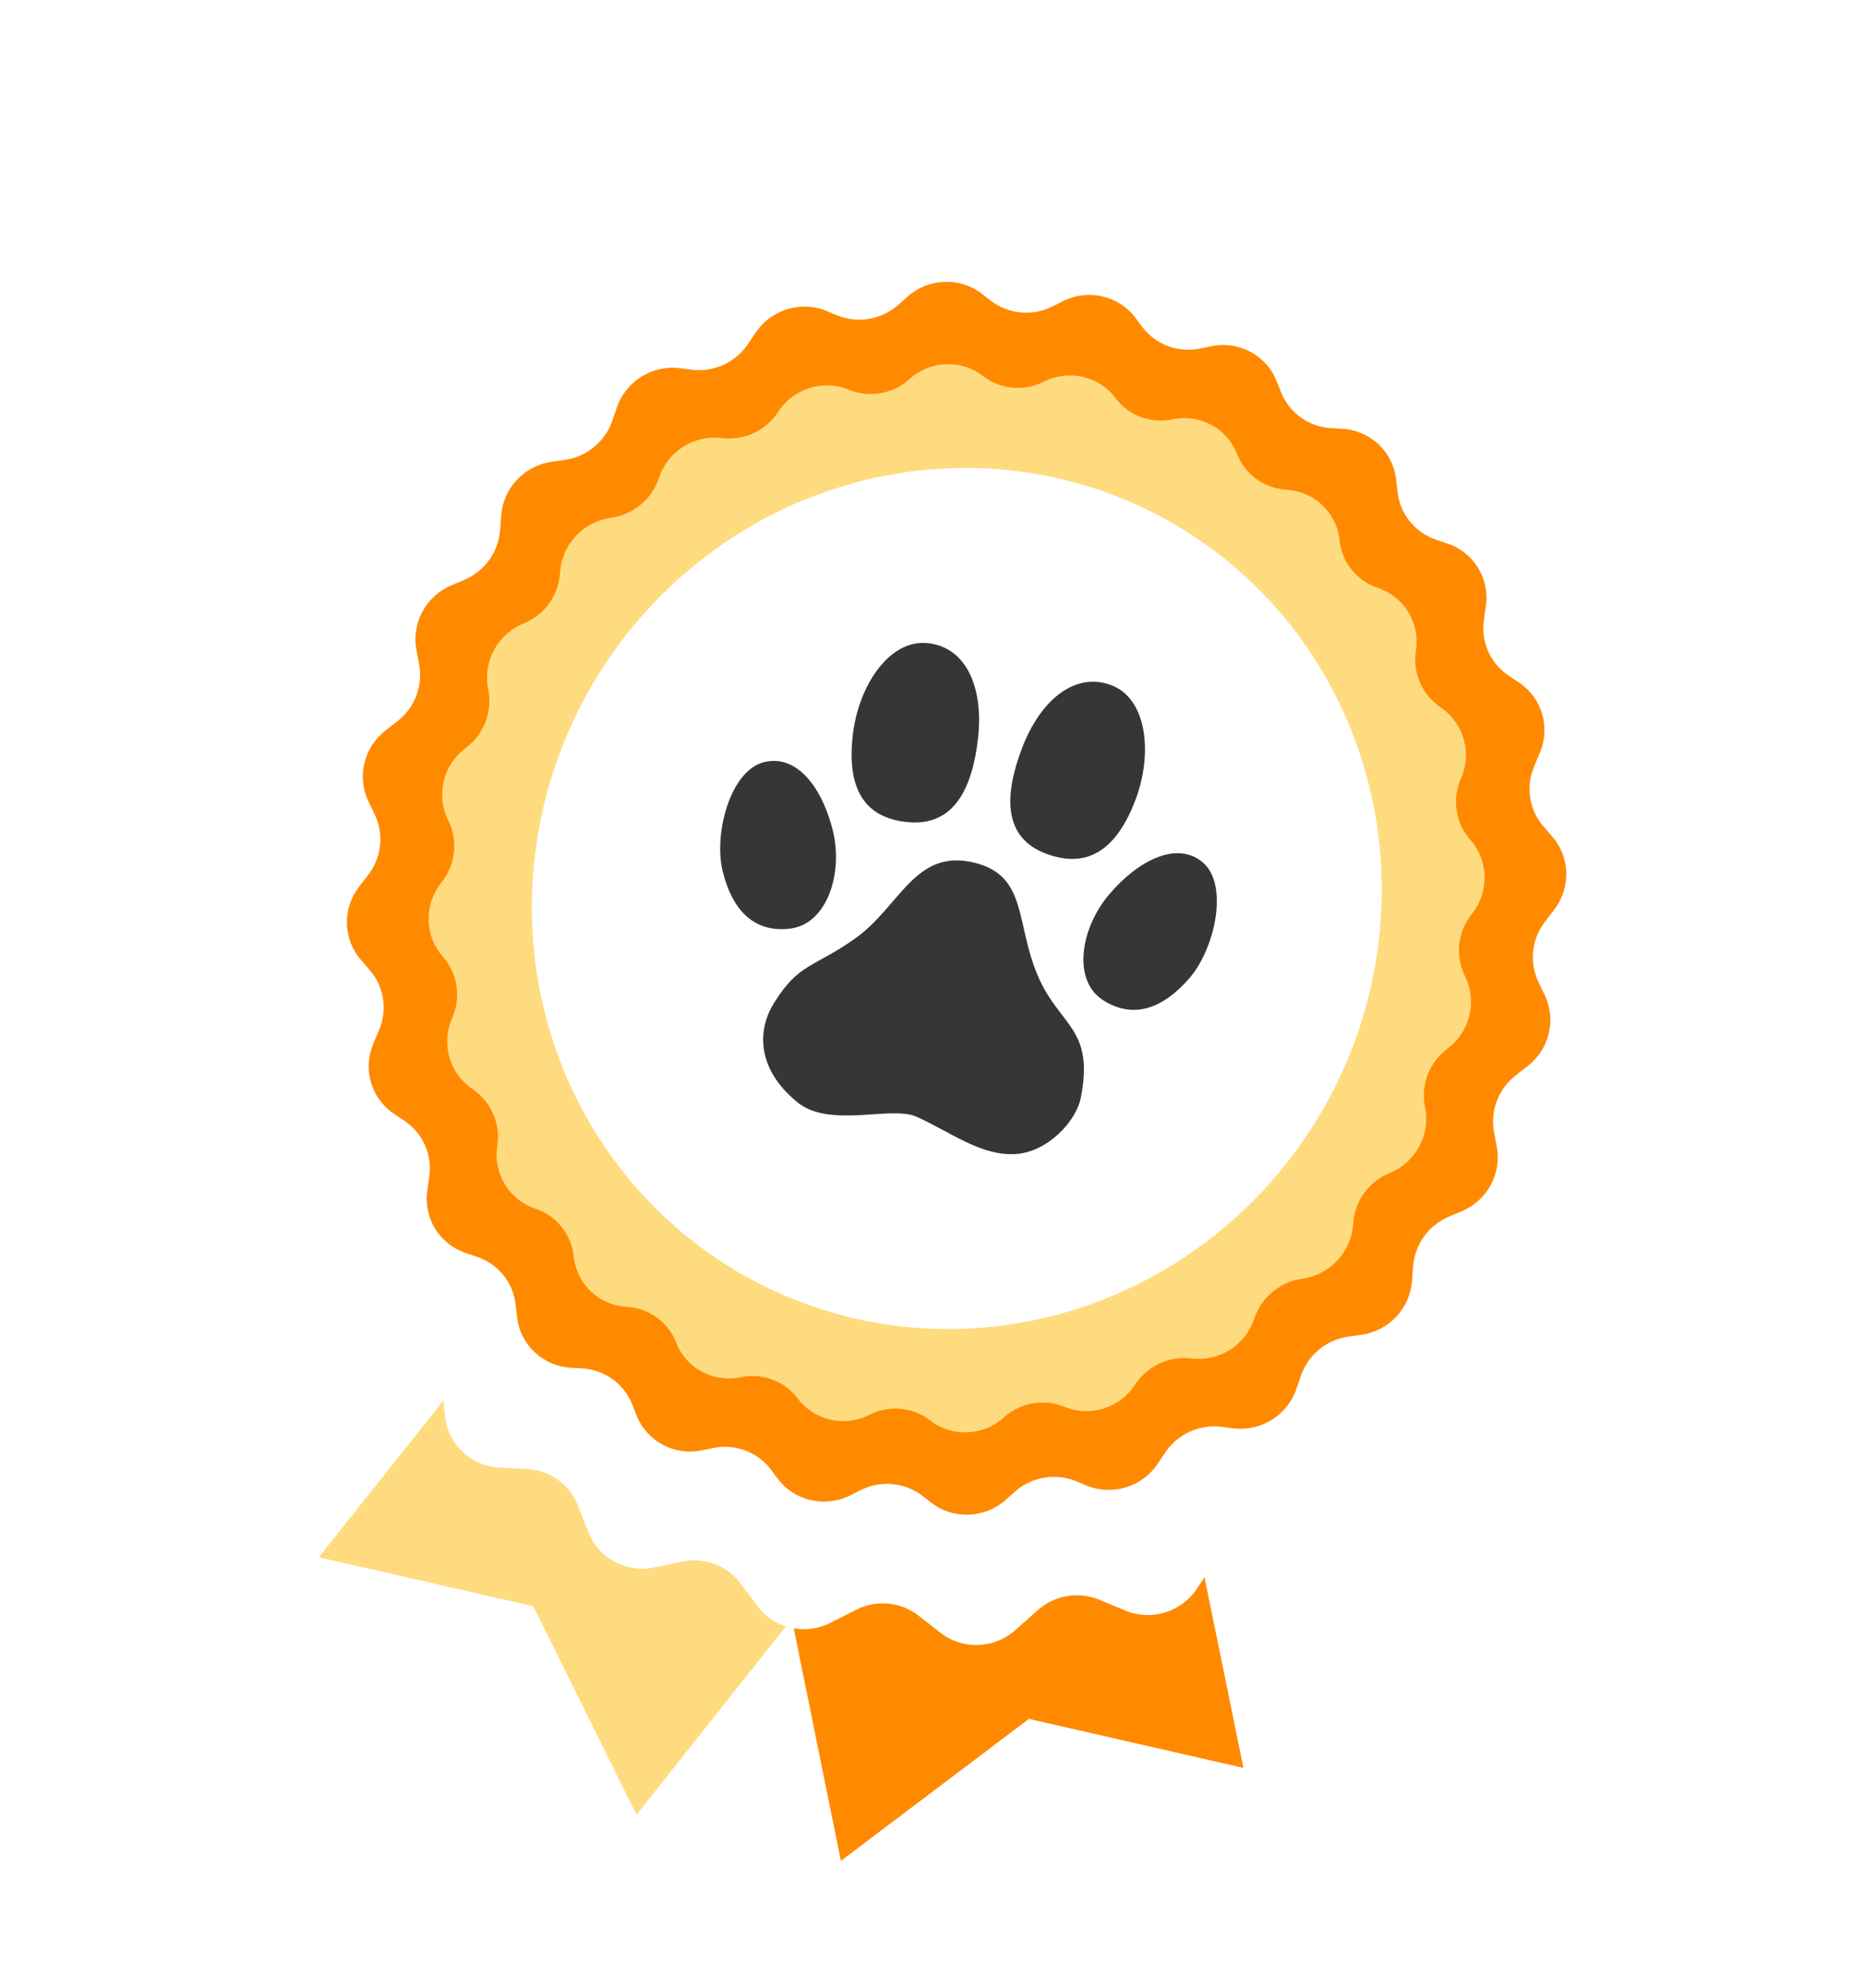 <svg width="257" height="274" viewBox="0 0 257 274" fill="none" xmlns="http://www.w3.org/2000/svg">
<g filter="url(#filter0_d_623_16)">
<path d="M114.875 254.441L106.627 213.74L163.122 206.26L170.35 241.63L140.791 234.877L114.875 254.441Z" fill="#FF8A00"/>
</g>
<g filter="url(#filter1_d_623_16)">
<path d="M86.715 248.089L112.769 215.226L65.626 184.068L42.93 212.601L72.489 219.354L86.715 248.089Z" fill="#FFDB80"/>
</g>
<g filter="url(#filter2_d_623_16)">
<path d="M150.211 25.938C153.701 24.169 157.935 25.137 160.247 28.23L162.603 31.383C164.452 33.856 167.585 35.024 170.64 34.379L174.478 33.569C178.292 32.765 182.105 34.79 183.525 38.374L185.023 42.156C186.155 45.014 188.851 46.948 191.945 47.123L195.881 47.345C199.739 47.563 202.86 50.488 203.303 54.303L203.793 58.518C204.145 61.553 206.215 64.1 209.121 65.074L212.951 66.357C216.573 67.571 218.794 71.175 218.251 74.957L217.623 79.329C217.191 82.334 218.507 85.304 221.02 86.992L224.495 89.326C227.631 91.433 228.821 95.458 227.344 98.962L225.581 103.145C224.407 105.93 224.9 109.117 226.858 111.387L229.695 114.677C232.143 117.516 232.244 121.693 229.937 124.7L227.148 128.334C225.311 130.728 224.966 133.927 226.253 136.618L228.183 140.653C229.797 144.027 228.813 148.09 225.82 150.412L222.242 153.188C219.855 155.04 218.697 158.054 219.243 160.991L220.072 165.452C220.758 169.143 218.752 172.838 215.257 174.32L211.209 176.037C208.415 177.221 206.51 179.86 206.284 182.862L205.943 187.37C205.658 191.146 202.746 194.234 198.972 194.762L194.791 195.348C191.767 195.771 189.226 197.859 188.234 200.737L186.79 204.923C185.542 208.543 181.9 210.808 178.1 210.326L174.083 209.817C171.035 209.431 168.014 210.815 166.306 213.379L163.934 216.941C161.787 220.164 157.651 221.431 154.097 219.956L150.472 218.451C147.622 217.268 144.321 217.832 141.997 219.9L138.921 222.637C136.006 225.231 131.663 225.393 128.618 223.022L125.554 220.635C123.115 218.735 119.773 218.425 116.984 219.838L113.429 221.64C109.939 223.408 105.705 222.441 103.393 219.347L101.037 216.195C99.188 213.722 96.055 212.554 93 213.198L89.162 214.008C85.348 214.813 81.535 212.788 80.115 209.203L78.617 205.422C77.485 202.564 74.79 200.63 71.695 200.455L67.759 200.233C63.901 200.015 60.78 197.09 60.337 193.275L59.847 189.06C59.495 186.025 57.425 183.478 54.519 182.504L50.689 181.221C47.067 180.007 44.846 176.402 45.389 172.621L46.017 168.249C46.449 165.243 45.133 162.274 42.62 160.586L39.145 158.251C36.009 156.144 34.819 152.119 36.296 148.616L38.059 144.433C39.233 141.648 38.739 138.461 36.782 136.19L33.945 132.901C31.497 130.061 31.396 125.885 33.703 122.878L36.492 119.244C38.328 116.85 38.674 113.651 37.387 110.959L35.457 106.925C33.843 103.551 34.827 99.488 37.82 97.166L41.398 94.39C43.785 92.537 44.943 89.524 44.397 86.586L43.568 82.126C42.882 78.435 44.889 74.74 48.383 73.258L52.431 71.541C55.225 70.356 57.13 67.717 57.356 64.716L57.697 60.208C57.982 56.432 60.894 53.344 64.668 52.815L68.849 52.23C71.873 51.807 74.414 49.718 75.406 46.84L76.85 42.655C78.098 39.034 81.74 36.77 85.54 37.251L89.557 37.76C92.605 38.147 95.626 36.763 97.334 34.198L99.707 30.637C101.853 27.414 105.989 26.146 109.543 27.622L113.168 29.127C116.018 30.31 119.319 29.746 121.643 27.677L124.719 24.941C127.634 22.346 131.977 22.184 135.022 24.556L138.086 26.943C140.525 28.842 143.867 29.153 146.656 27.74L150.211 25.938Z" fill="white"/>
</g>
<path d="M146.44 41.519C149.929 39.751 154.163 40.718 156.476 43.812L157.383 45.025C159.231 47.498 162.365 48.666 165.42 48.022L166.874 47.715C170.688 46.91 174.501 48.935 175.921 52.52L176.522 54.038C177.654 56.896 180.35 58.83 183.444 59.005L184.962 59.09C188.82 59.308 191.941 62.234 192.384 66.048L192.591 67.83C192.943 70.865 195.014 73.412 197.919 74.385L199.461 74.902C203.083 76.116 205.305 79.72 204.761 83.502L204.483 85.436C204.051 88.441 205.368 91.411 207.881 93.099L209.354 94.089C212.49 96.196 213.68 100.221 212.203 103.724L211.399 105.631C210.225 108.416 210.719 111.603 212.677 113.873L213.934 115.332C216.383 118.171 216.483 122.348 214.176 125.355L212.891 127.03C211.054 129.423 210.709 132.622 211.996 135.314L212.877 137.156C214.491 140.53 213.507 144.593 210.514 146.915L208.881 148.182C206.494 150.034 205.336 153.048 205.882 155.986L206.264 158.041C206.95 161.732 204.943 165.427 201.449 166.909L199.654 167.67C196.86 168.855 194.956 171.494 194.729 174.496L194.574 176.551C194.289 180.327 191.377 183.415 187.603 183.943L185.83 184.191C182.806 184.614 180.265 186.703 179.273 189.581L178.635 191.432C177.386 195.053 173.744 197.317 169.945 196.836L168.327 196.631C165.28 196.244 162.258 197.628 160.55 200.193L159.547 201.698C157.401 204.921 153.265 206.189 149.711 204.713L148.313 204.133C145.463 202.95 142.163 203.514 139.838 205.582L138.603 206.681C135.688 209.275 131.345 209.437 128.3 207.065L127.139 206.161C124.7 204.262 121.359 203.951 118.57 205.364L117.201 206.058C113.712 207.826 109.478 206.859 107.165 203.765L106.258 202.552C104.41 200.079 101.276 198.911 98.221 199.555L96.767 199.862C92.954 200.667 89.14 198.642 87.72 195.057L87.119 193.539C85.987 190.681 83.291 188.747 80.197 188.572L78.68 188.487C74.821 188.269 71.7 185.343 71.257 181.529L71.05 179.747C70.698 176.712 68.627 174.165 65.722 173.191L64.18 172.675C60.558 171.461 58.336 167.857 58.88 164.075L59.158 162.141C59.59 159.136 58.273 156.166 55.761 154.478L54.287 153.488C51.151 151.381 49.961 147.356 51.438 143.853L52.242 141.946C53.416 139.161 52.922 135.974 50.965 133.703L49.707 132.245C47.258 129.406 47.158 125.229 49.465 122.222L50.75 120.547C52.587 118.154 52.932 114.955 51.645 112.263L50.764 110.421C49.15 107.047 50.134 102.984 53.127 100.662L54.76 99.395C57.147 97.543 58.306 94.529 57.76 91.591L57.377 89.536C56.691 85.845 58.698 82.15 62.192 80.668L63.987 79.907C66.781 78.722 68.685 76.083 68.912 73.081L69.067 71.026C69.352 67.25 72.264 64.162 76.038 63.634L77.811 63.386C80.835 62.962 83.376 60.874 84.368 57.996L85.006 56.145C86.255 52.524 89.897 50.26 93.696 50.741L95.314 50.946C98.361 51.332 101.383 49.949 103.091 47.384L104.094 45.879C106.24 42.656 110.376 41.388 113.93 42.864L115.328 43.444C118.178 44.627 121.478 44.063 123.803 41.995L125.038 40.896C127.953 38.302 132.296 38.14 135.341 40.511L136.502 41.416C138.941 43.315 142.282 43.626 145.071 42.213L146.44 41.519Z" fill="#FF8A00"/>
<path d="M143.849 52.598C147.274 50.862 151.445 51.815 153.715 54.852C155.524 57.272 158.595 58.42 161.584 57.79C165.316 57.002 169.048 58.984 170.437 62.491L170.484 62.61C171.596 65.417 174.243 67.316 177.282 67.487C181.071 67.701 184.136 70.575 184.571 74.321L184.595 74.524C184.945 77.533 186.997 80.059 189.878 81.024C193.47 82.228 195.673 85.802 195.134 89.552L195.099 89.799C194.667 92.804 196.002 95.787 198.515 97.475C201.651 99.582 202.866 103.623 201.389 107.127L201.27 107.408C200.096 110.193 200.59 113.38 202.548 115.65L202.677 115.801C205.126 118.64 205.226 122.817 202.919 125.824L202.708 126.099C200.871 128.492 200.526 131.692 201.813 134.383L201.945 134.658C203.558 138.033 202.575 142.096 199.582 144.418L199.338 144.607C196.951 146.46 195.793 149.473 196.339 152.411L196.401 152.749C197.087 156.439 195.081 160.135 191.587 161.617L191.401 161.695C188.607 162.88 186.703 165.519 186.477 168.521L186.454 168.823C186.169 172.599 183.227 175.691 179.453 176.22C176.429 176.643 173.866 178.735 172.873 181.612L172.792 181.849C171.554 185.439 167.943 187.685 164.175 187.207C161.153 186.824 158.157 188.196 156.463 190.739L156.349 190.911C154.241 194.076 150.179 195.321 146.688 193.872C143.889 192.71 140.648 193.264 138.365 195.295L138.269 195.381C135.416 197.919 131.166 198.078 128.187 195.757C125.8 193.898 122.524 193.597 119.795 194.98C116.369 196.716 112.198 195.764 109.928 192.726C108.119 190.306 105.049 189.158 102.059 189.788C98.327 190.576 94.595 188.594 93.206 185.087L93.159 184.968C92.047 182.162 89.4 180.262 86.361 180.091C82.572 179.877 79.507 177.004 79.072 173.257L79.048 173.054C78.699 170.045 76.646 167.519 73.765 166.554C70.173 165.35 67.97 161.776 68.509 158.026L68.545 157.779C68.977 154.774 67.641 151.791 65.129 150.103C61.992 147.996 60.778 143.955 62.255 140.451L62.373 140.17C63.547 137.385 63.053 134.198 61.096 131.928L60.966 131.777C58.518 128.938 58.417 124.761 60.724 121.754L60.935 121.479C62.772 119.086 63.118 115.886 61.83 113.195L61.699 112.92C60.085 109.546 61.069 105.482 64.061 103.16L64.305 102.971C66.692 101.119 67.851 98.105 67.305 95.167L67.242 94.829C66.556 91.139 68.562 87.443 72.056 85.962L72.242 85.883C75.036 84.698 76.94 82.059 77.167 79.058L77.19 78.755C77.475 74.979 80.416 71.887 84.19 71.358C87.214 70.935 89.778 68.843 90.77 65.966L90.851 65.729C92.089 62.139 95.701 59.893 99.468 60.371C102.491 60.754 105.487 59.382 107.18 56.839L107.295 56.667C109.403 53.502 113.465 52.257 116.955 53.706C119.754 54.868 122.995 54.314 125.278 52.283L125.375 52.197C128.227 49.659 132.477 49.5 135.457 51.821C137.843 53.68 141.119 53.981 143.849 52.598Z" fill="#FFDB80"/>
<ellipse cx="58.324" cy="59.554" rx="58.324" ry="59.554" transform="matrix(0.975 0.223 -0.235 0.972 88.978 52.926)" fill="white"/>
<g clip-path="url(#clip0_623_16)">
<path fill-rule="evenodd" clip-rule="evenodd" d="M134.407 118.921C141.624 120.778 139.917 127.271 143.039 134.532C146.046 141.488 150.839 141.678 148.934 151.288C148.277 154.565 144.335 158.777 139.922 159.037C135.151 159.313 131.015 156.013 126.283 153.887C122.813 152.328 114.33 155.531 109.89 151.912C104.113 147.193 104.461 141.825 106.58 138.352C110.085 132.632 112.143 133.395 117.879 129.3C124.087 124.881 126.101 116.786 134.407 118.921Z" fill="#363636"/>
<path fill-rule="evenodd" clip-rule="evenodd" d="M152.993 94.369C158.069 96.141 158.904 103.814 156.462 110.25C154.024 116.673 150.186 119.892 144.175 117.655C138.164 115.418 138.389 109.548 140.827 103.125C143.269 96.689 147.919 92.583 152.993 94.369Z" fill="#363636"/>
<path fill-rule="evenodd" clip-rule="evenodd" d="M165.745 118.849C169.356 121.903 167.447 130.69 163.913 134.786C160.379 138.883 156.258 140.575 151.978 137.814C147.702 135.04 148.944 127.828 152.854 123.246C156.77 118.637 162.134 115.795 165.745 118.849Z" fill="#363636"/>
<path fill-rule="evenodd" clip-rule="evenodd" d="M127.899 88.636C122.541 88.025 118.274 94.532 117.507 101.351C116.744 108.156 118.703 112.7 125.11 113.3C131.517 113.9 134.009 108.548 134.772 101.742C135.552 94.926 133.26 89.234 127.899 88.636Z" fill="#363636"/>
<path fill-rule="evenodd" clip-rule="evenodd" d="M105.265 105.033C100.632 106.203 98.31 114.896 99.594 120.093C100.878 125.291 103.791 128.589 108.889 127.971C113.99 127.339 116.186 120.345 114.788 114.55C113.384 108.726 109.899 103.862 105.265 105.033Z" fill="#363636"/>
</g>
<defs>
<filter id="filter0_d_623_16" x="104.627" y="205.26" width="69.724" height="54.181" filterUnits="userSpaceOnUse" color-interpolation-filters="sRGB">
<feFlood flood-opacity="0" result="BackgroundImageFix"/>
<feColorMatrix in="SourceAlpha" type="matrix" values="0 0 0 0 0 0 0 0 0 0 0 0 0 0 0 0 0 0 127 0" result="hardAlpha"/>
<feOffset dx="1" dy="2"/>
<feGaussianBlur stdDeviation="1.5"/>
<feComposite in2="hardAlpha" operator="out"/>
<feColorMatrix type="matrix" values="0 0 0 0 0 0 0 0 0 0 0 0 0 0 0 0 0 0 0.08 0"/>
<feBlend mode="normal" in2="BackgroundImageFix" result="effect1_dropShadow_623_16"/>
<feBlend mode="normal" in="SourceGraphic" in2="effect1_dropShadow_623_16" result="shape"/>
</filter>
<filter id="filter1_d_623_16" x="40.93" y="183.068" width="75.838" height="70.022" filterUnits="userSpaceOnUse" color-interpolation-filters="sRGB">
<feFlood flood-opacity="0" result="BackgroundImageFix"/>
<feColorMatrix in="SourceAlpha" type="matrix" values="0 0 0 0 0 0 0 0 0 0 0 0 0 0 0 0 0 0 127 0" result="hardAlpha"/>
<feOffset dx="1" dy="2"/>
<feGaussianBlur stdDeviation="1.5"/>
<feComposite in2="hardAlpha" operator="out"/>
<feColorMatrix type="matrix" values="0 0 0 0 0 0 0 0 0 0 0 0 0 0 0 0 0 0 0.08 0"/>
<feBlend mode="normal" in2="BackgroundImageFix" result="effect1_dropShadow_623_16"/>
<feBlend mode="normal" in="SourceGraphic" in2="effect1_dropShadow_623_16" result="shape"/>
</filter>
<filter id="filter2_d_623_16" x="30.039" y="21.881" width="205.563" height="207.817" filterUnits="userSpaceOnUse" color-interpolation-filters="sRGB">
<feFlood flood-opacity="0" result="BackgroundImageFix"/>
<feColorMatrix in="SourceAlpha" type="matrix" values="0 0 0 0 0 0 0 0 0 0 0 0 0 0 0 0 0 0 127 0" result="hardAlpha"/>
<feOffset dx="1" dy="2"/>
<feGaussianBlur stdDeviation="1.5"/>
<feComposite in2="hardAlpha" operator="out"/>
<feColorMatrix type="matrix" values="0 0 0 0 0 0 0 0 0 0 0 0 0 0 0 0 0 0 0.08 0"/>
<feBlend mode="normal" in2="BackgroundImageFix" result="effect1_dropShadow_623_16"/>
<feBlend mode="normal" in="SourceGraphic" in2="effect1_dropShadow_623_16" result="shape"/>
</filter>
<clipPath id="clip0_623_16">
<rect width="69.182" height="66.485" fill="white" transform="matrix(0.975 0.223 -0.235 0.972 106.747 83.748)"/>
</clipPath>
</defs>
</svg>
